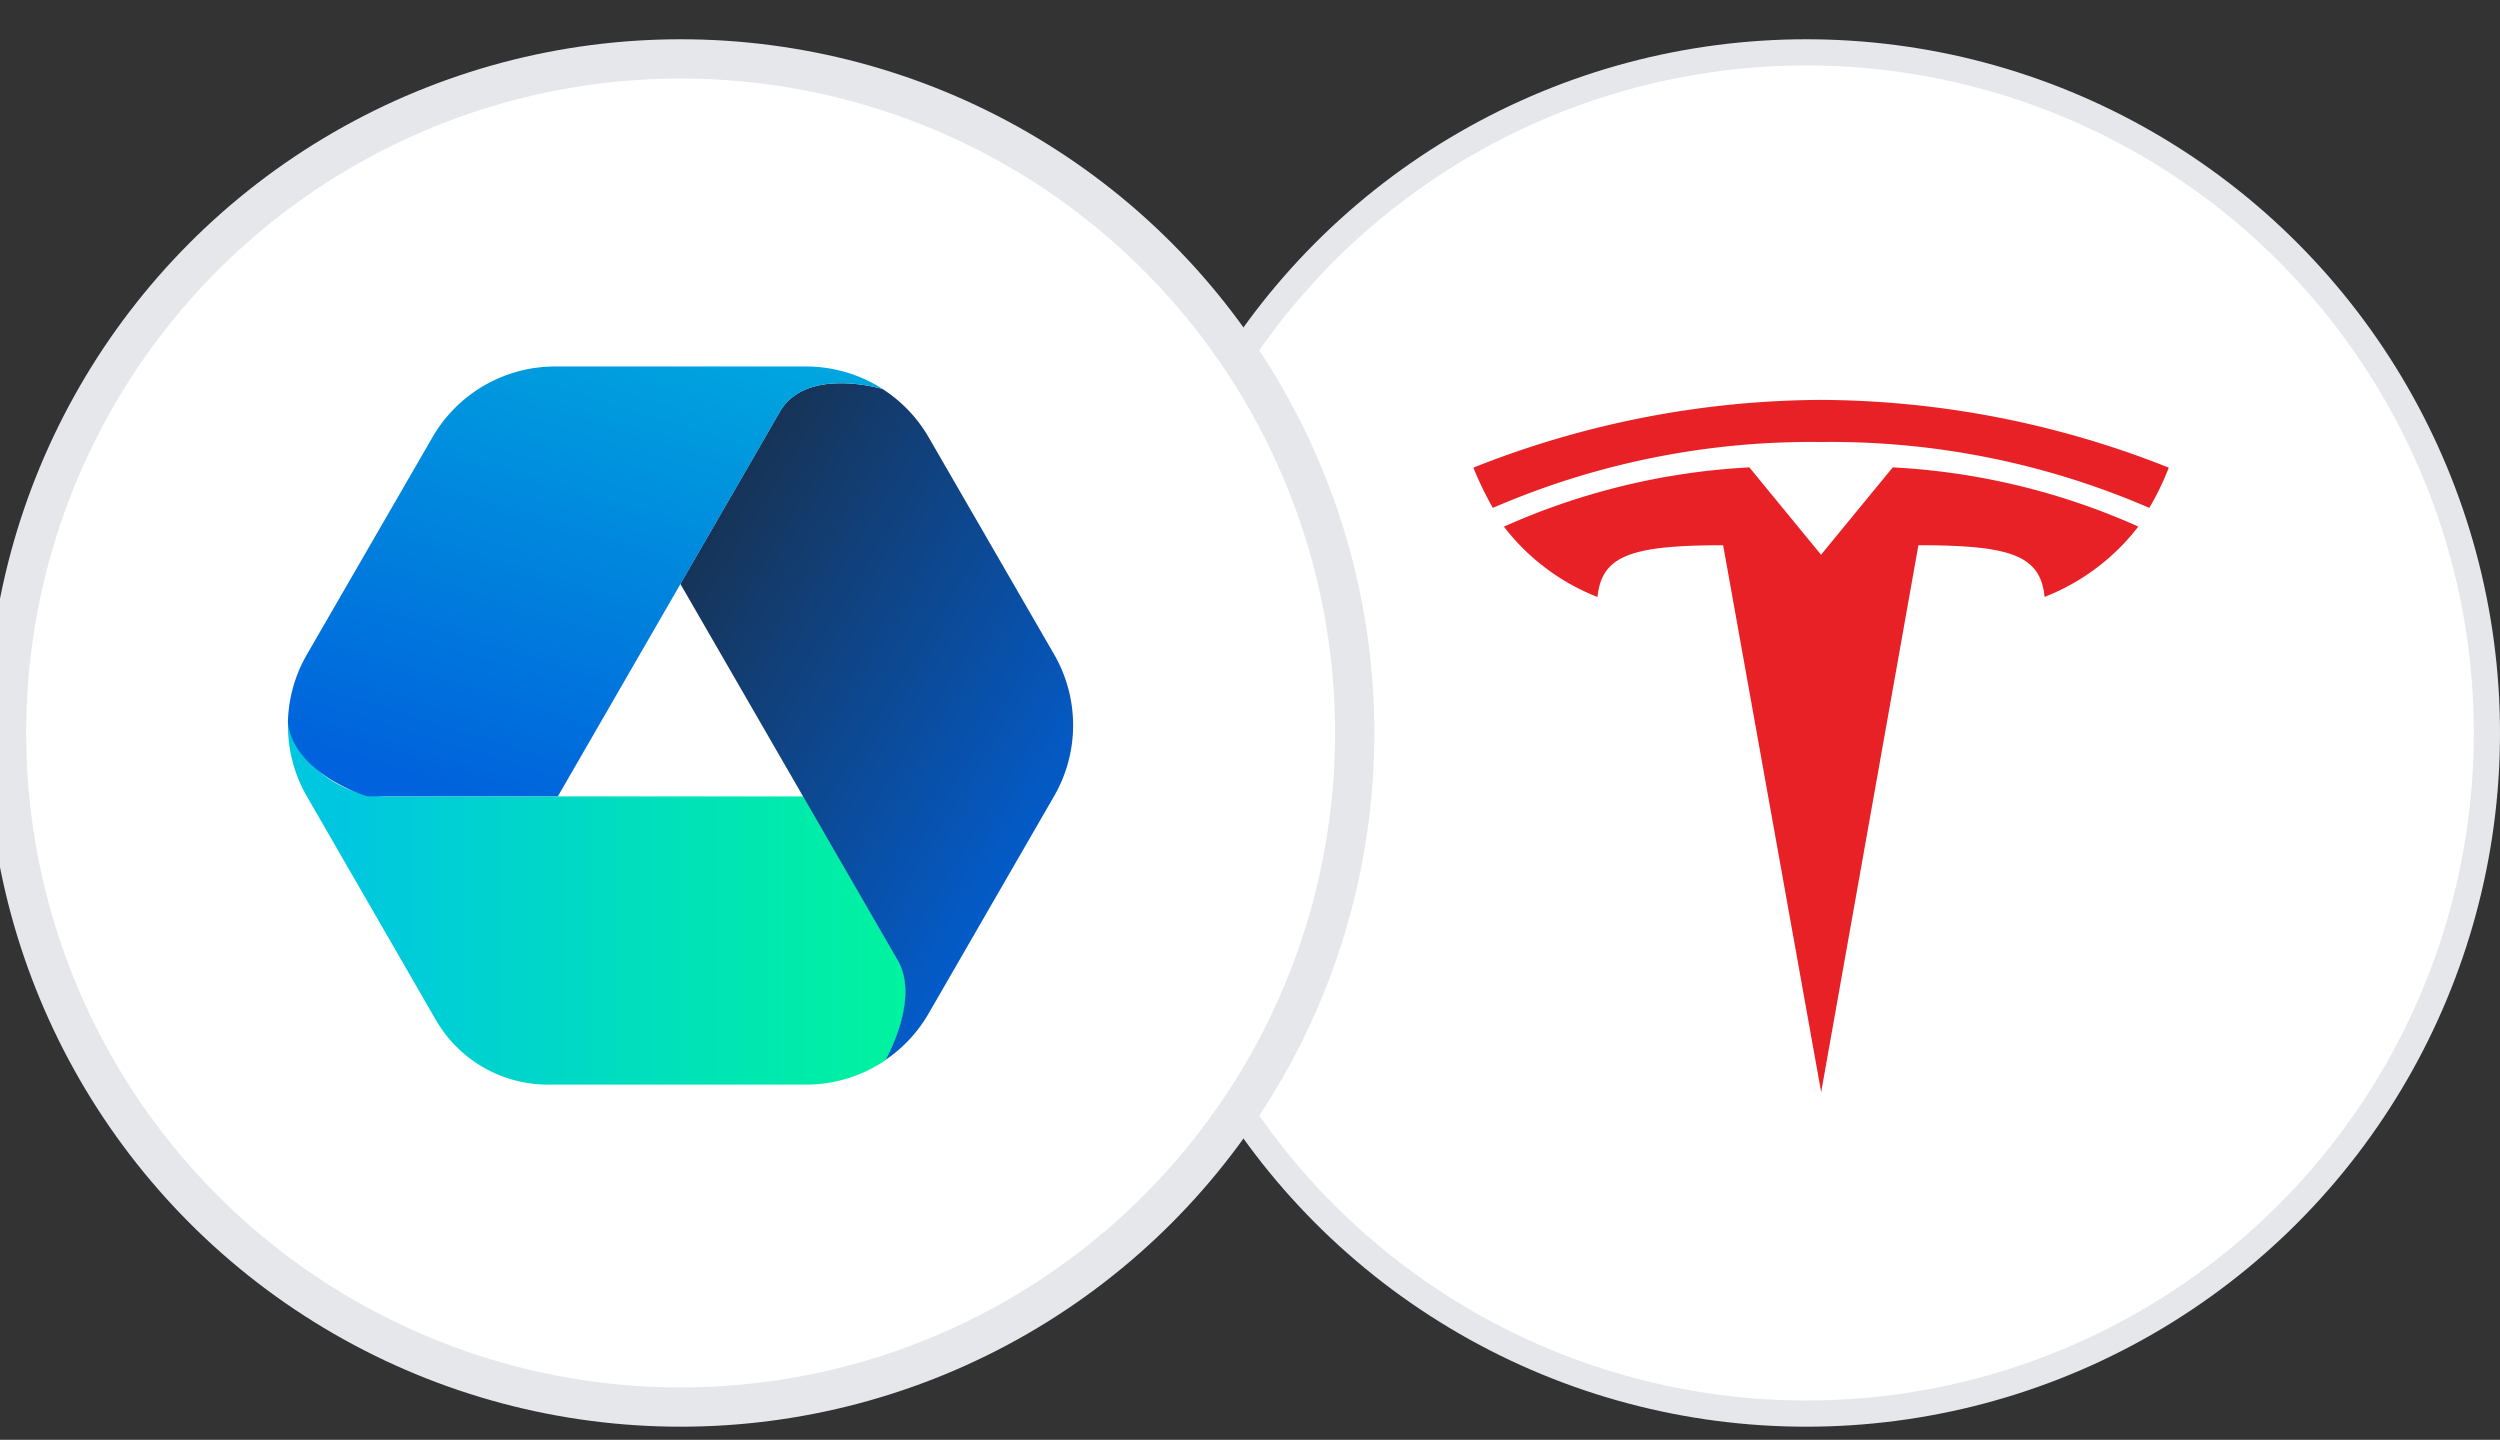 <svg xmlns="http://www.w3.org/2000/svg" width="95.5" height="55" viewBox="0 0 95.5 55">
    <rect x="0" y="0" width="95.5" height="55" fill="#333333" stroke="none"/>
    <defs>
        <linearGradient id="linear-gradient" x1=".086" x2="1.212" y1=".5" y2=".5" gradientUnits="objectBoundingBox">
            <stop offset=".001" stop-color="#00c7e0"/>
            <stop offset="1" stop-color="#00ff8d"/>
        </linearGradient>
        <linearGradient id="linear-gradient-2" x1=".029" x2=".909" y1="-.065" y2=".887" gradientUnits="objectBoundingBox">
            <stop offset=".003" stop-color="#1c2938"/>
            <stop offset="1" stop-color="#0062dc"/>
        </linearGradient>
        <linearGradient id="linear-gradient-3" x1=".922" x2=".247" y1="-.596" y2=".985" gradientUnits="objectBoundingBox">
            <stop offset=".003" stop-color="#00c7e0"/>
            <stop offset="1" stop-color="#0062dc"/>
        </linearGradient>
        <clipPath id="clip-path">
            <circle id="Ellipse_75" cx="26" cy="26" r="26" fill="#5d95c7"/>
        </clipPath>
        <style>
            .cls-2{fill:none}.cls-3{fill:#fff;stroke:#e5e7eb}.cls-5{fill:#e82127}
        </style>
    </defs>
    <g id="dop-tsla" transform="translate(0.599 -4.569)">
        <path id="bg" d="M0 0H95V55H0z" class="cls-2" transform="translate(-0.599 4.569)"/>
        <g id="TSLA" transform="translate(-405.599 -363.431)">
            <circle id="bg-2" cx="26" cy="26" r="26" class="cls-3" transform="translate(448 370)"/>
            <g id="logo" clip-path="url(#clip-path)" transform="translate(448 370)">
                <g id="T" transform="translate(13.283 13.276)">
                    <path id="path35" d="M21.183 37.974l3.716-20.9c3.542 0 4.66.388 4.821 1.974a8.355 8.355 0 0 0 3.58-2.687 26.262 26.262 0 0 0-9.381-2.261l-2.742 3.34h.006l-2.742-3.34a26.259 26.259 0 0 0-9.376 2.265 8.349 8.349 0 0 0 3.575 2.686c.162-1.586 1.278-1.974 4.8-1.977l3.746 20.9" class="cls-5" transform="translate(-7.899 -11.522)"/>
                    <path id="path37" d="M20.592 11.83a30.62 30.62 0 0 1 12.538 2.516 10.181 10.181 0 0 0 .744-1.537 36.361 36.361 0 0 0-13.283-2.588A36.357 36.357 0 0 0 7.31 12.809a12.851 12.851 0 0 0 .744 1.537 30.617 30.617 0 0 1 12.538-2.516" class="cls-5" transform="translate(-7.31 -10.221)"/>
                </g>
            </g>
            <path id="bg-3" d="M0 0H30V30H0z" class="cls-2" transform="translate(459 381)"/>
        </g>
        <g id="DOP" transform="translate(-1.918 -0.347)">
            <g id="Ellipse_20" class="cls-3" transform="translate(1.319 6.916)">
                <circle cx="26" cy="26" r="26"/>
                <circle cx="26" cy="26" r="25.5" class="cls-2"/>
            </g>
            <path id="bg-4" d="M0 0H30V30H0z" class="cls-2" transform="translate(12.319 17.916)"/>
            <g id="icon" transform="translate(-115.868 -186.722)">
                <path id="Path_3282" fill="url(#linear-gradient)" d="M151.492 275.39l-3.62-6.27h-15.958a3.911 3.911 0 0 1-3.725-2.82 5.4 5.4 0 0 0 .721 2.82l1.026 1.778 3.9 6.76a4.946 4.946 0 0 0 4.283 2.473h9.859a5.406 5.406 0 0 0 3.04-.937c.022-.032 1.329-2.324.474-3.804z" transform="translate(0 -47.06)"/>
                <path id="Path_3283" fill="url(#linear-gradient-2)" d="M209.359 218.865l-4.8-8.306a5.4 5.4 0 0 0-1.762-1.845c-.107-.031-2.933-.845-3.923.869l-3.8 6.576 4.685 8.115 3.62 6.27c.855 1.481-.452 3.772-.47 3.8a5.4 5.4 0 0 0 1.645-1.769l.718-1.244 4.077-7.062a5.41 5.41 0 0 0 .01-5.404z" transform="translate(-51.897 -2.216)"/>
                <path id="Path_3284" fill="url(#linear-gradient-3)" d="M147.986 205.638h-9.591a5.41 5.41 0 0 0-4.685 2.705l-4.8 8.306a5.4 5.4 0 0 0-.721 2.59c.241 1.987 3.035 2.82 3.035 2.82h7.277l4.685-8.115 3.8-6.576c.99-1.715 3.815-.9 3.923-.87a5.407 5.407 0 0 0-2.923-.86z" transform="translate(-0.004)"/>
            </g>
        </g>
    </g>
</svg>

